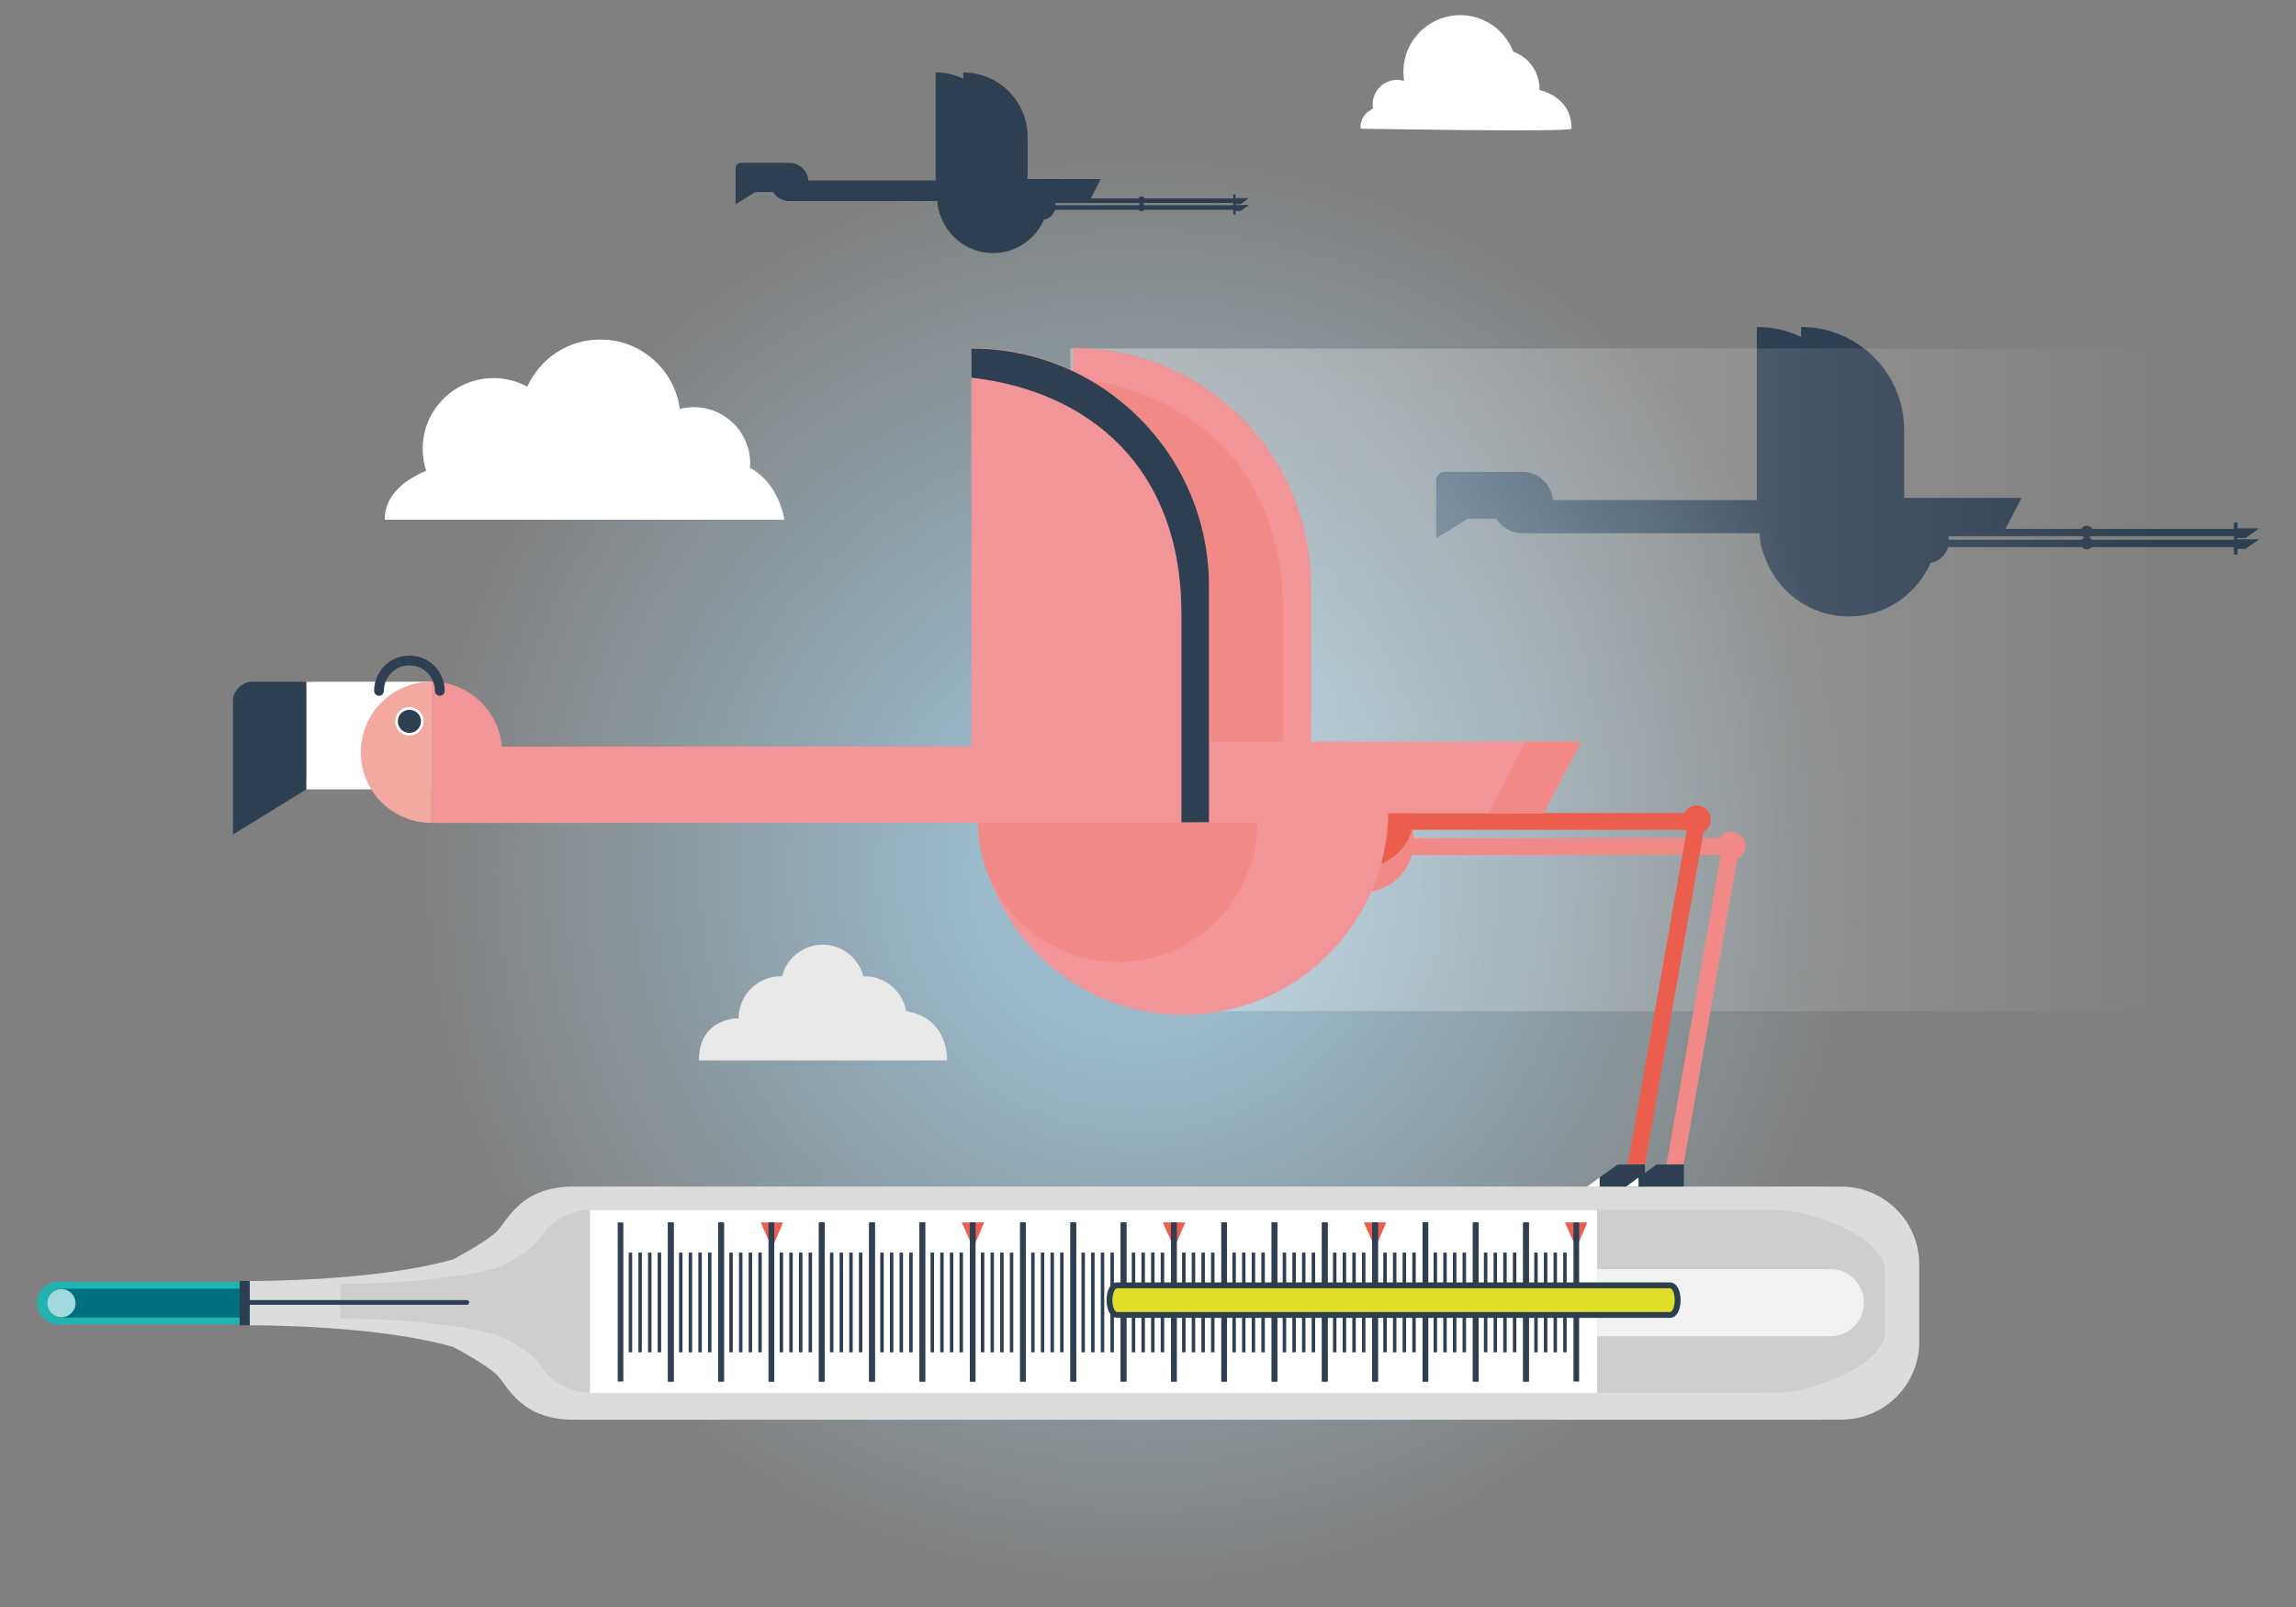 <?xml version="1.0" encoding="utf-8"?>
<!-- Generator: Adobe Illustrator 16.0.0, SVG Export Plug-In . SVG Version: 6.00 Build 0)  -->
<!DOCTYPE svg PUBLIC "-//W3C//DTD SVG 1.1//EN" "http://www.w3.org/Graphics/SVG/1.1/DTD/svg11.dtd">
<svg version="1.1" id="Capa_1" xmlns="http://www.w3.org/2000/svg" xmlns:xlink="http://www.w3.org/1999/xlink" x="0px" y="0px"
	 width="500px" height="350px" viewBox="0 75 500 350" enable-background="new 0 75 500 350" xml:space="preserve">
<rect x="0" y="75" width="500" height="350" fill="#808080" stroke="none"/>
<g>
	<path fill="#2E3F51" d="M490.762,192.46l-3.508-0.001v-0.291l1.799-0.003l1.709-1.232l1.156-0.851l-1.158,0.001l-3.506-0.002
		v-1.312h-0.787v1.417h-30.863c-0.229-0.415-0.664-0.701-1.172-0.702c-0.508,0.002-0.941,0.287-1.17,0.703h-16.535l3.504-6.75
		l-25.562-0.001v-14.715c0-0.012-0.002-0.025-0.002-0.036v-0.014c0.002-12.402-10.053-22.457-22.455-22.456v2.163
		c-2.918-1.386-6.18-2.164-9.625-2.164v0.049l0,0v2.757l0,0l0.002,34.884l-44.426,0.001c-0.273-3.429-3.143-6.128-6.645-6.128
		h-11.816l0,0l-5.088-0.001c-1.027,0.001-1.861,0.835-1.859,1.862l-0.002,3.228l0.002,2.133l-0.002,7.223l6.949-4.268l-0.002-1.094
		h0.002v1.094h6.143c1.174,1.897,3.264,3.167,5.656,3.172l0,0l0,0c0.006,0,0.014,0.001,0.02,0.001s0.012-0.001,0.018-0.001
		l51.666,0.002v-0.006h0.004c0.008,1.966,0.453,3.826,1.23,5.5c2.744,7.381,9.834,12.65,18.172,12.65
		c7.963,0,14.801-4.806,17.789-11.672c1.844-0.319,3.314-1.672,3.826-3.443l29.178-0.001c0.246,0.299,0.615,0.495,1.031,0.495
		c0.418,0,0.787-0.195,1.033-0.495h31.002l-0.002,0.39h0.002v1.251l0.785-0.002v-1.25l1.801-0.002l1.707-1.23l1.16-0.854
		L490.762,192.46z M453.93,192.069c-0.25,0.101-0.463,0.274-0.609,0.494l-28.912,0.001c-0.016-0.267-0.035-0.531-0.092-0.783
		l29.176-0.001C453.615,191.903,453.766,192.002,453.93,192.069z M486.467,194.134v-1.572l-30.918,0.001
		c-0.146-0.22-0.359-0.394-0.609-0.494c0.164-0.067,0.312-0.167,0.438-0.29h31.092v0.39l0,0v1.264L486.467,194.134z"/>
	
		<radialGradient id="SVGID_1_" cx="303.795" cy="90.401" r="157.105" gradientTransform="matrix(1 0 0 -1 -56 355)" gradientUnits="userSpaceOnUse">
		<stop  offset="0" style="stop-color:#AADCF6"/>
		<stop  offset="1" style="stop-color:#AADCF6;stop-opacity:0"/>
	</radialGradient>
	<path opacity="0.8" fill="url(#SVGID_1_)" enable-background="new    " d="M90.689,264.598
		c0,86.768,70.339,157.105,157.106,157.105c86.768,0,157.105-70.338,157.105-157.105c0-86.765-70.34-157.104-157.105-157.104
		C161.029,107.494,90.689,177.833,90.689,264.598z"/>
	<path fill="#20B4B0" d="M103.848,354.191c2.557,0,4.632,2.072,4.632,4.629l0,0c0,2.561-2.076,4.633-4.632,4.633H12.708
		c-2.557,0-4.631-2.072-4.631-4.633l0,0c0-2.557,2.074-4.629,4.631-4.629H103.848z"/>
	<path fill="#007080" d="M75.167,355.684c1.732,0,3.137,1.404,3.137,3.137l0,0c0,1.734-1.405,3.139-3.137,3.139h-61.74
		c-1.733,0-3.138-1.404-3.138-3.139l0,0c0-1.73,1.405-3.137,3.138-3.137H75.167z"/>
	<path fill="#DCDCDC" d="M124.97,333.428c-11.651,0-14.378,7.379-16.731,9.732c-2.331,2.33-9.445,6.059-9.575,6.127
		c-17.19,4.912-44.286,4.703-44.286,4.703v4.83v4.83c0,0,27.095-0.209,44.286,4.705c0.13,0.068,7.245,3.795,9.575,6.127
		c2.353,2.354,5.08,9.73,16.731,9.73c0.227,0,0.441-0.01,0.651-0.027c0.254,0.02,0.504,0.027,0.743,0.027h16.23h72.382h181.95
		v-0.023h4.084c9.355,0,16.939-7.584,16.939-16.938v-16.863c0-9.355-7.584-16.938-16.939-16.938h-4.084v-0.023h-181.95h-72.382
		h-16.23c-0.239,0-0.489,0.012-0.743,0.027C125.411,333.439,125.197,333.428,124.97,333.428z"/>
	<path fill="#CECECE" d="M129.469,338.504c-9.14,0-11.278,5.789-13.123,7.635c-1.83,1.828-7.409,4.752-7.511,4.805
		c-13.484,3.854-34.738,3.691-34.738,3.691v3.787v3.791c0,0,21.253-0.166,34.738,3.688c0.102,0.055,5.681,2.977,7.511,4.807
		c1.845,1.846,3.983,7.633,13.123,7.633c0.178,0,0.346-0.008,0.51-0.021c0.201,0.014,0.396,0.021,0.583,0.021h12.729h97.804h142.714
		v-0.02h3.205c7.338,0,23.502-5.947,23.502-13.287v-13.225c0-7.338-16.164-13.287-23.502-13.287h-3.205v-0.02H241.096h-97.804
		h-12.729c-0.188,0-0.382,0.012-0.583,0.023C129.815,338.514,129.647,338.504,129.469,338.504z"/>
	<rect x="128.48" y="338.555" fill="#FFFFFF" width="219.315" height="39.834"/>
	<path fill="#F1F1F1" d="M347.795,351.402h50.791c4.043,0,7.32,3.277,7.32,7.318l0,0c0,4.043-3.277,7.32-7.32,7.32h-50.791"/>
	<circle fill="#A4D8DF" cx="13.366" cy="358.82" r="3.076"/>
	<polygon fill="#EB5E4E" points="343.275,346.82 340.795,341.246 345.684,341.246 	"/>
	<polygon fill="#EB5E4E" points="299.492,346.82 297.01,341.246 301.898,341.246 	"/>
	<polygon fill="#EB5E4E" points="255.707,346.82 253.227,341.246 258.117,341.246 	"/>
	<polygon fill="#EB5E4E" points="211.925,346.82 209.444,341.246 214.332,341.246 	"/>
	<polygon fill="#EB5E4E" points="168.14,346.82 165.66,341.246 170.548,341.246 	"/>
	<g>
		<g>
			<g>
				<rect x="342.66" y="341.246" fill="#2E3F51" width="1.23" height="34.654"/>
				<rect x="331.705" y="341.246" fill="#2E3F51" width="1.23" height="34.654"/>
			</g>
			<rect x="340.416" y="347.816" fill="#2E3F51" width="0.756" height="21.709"/>
			<rect x="338.314" y="347.816" fill="#2E3F51" width="0.754" height="21.709"/>
			<rect x="336.211" y="347.816" fill="#2E3F51" width="0.756" height="21.709"/>
			<rect x="334.107" y="347.816" fill="#2E3F51" width="0.756" height="21.709"/>
		</g>
		<g>
			<g>
				<rect x="331.705" y="341.246" fill="#2E3F51" width="1.23" height="34.654"/>
				<rect x="320.75" y="341.246" fill="#2E3F51" width="1.23" height="34.654"/>
			</g>
			<rect x="329.463" y="347.816" fill="#2E3F51" width="0.754" height="21.709"/>
			<rect x="327.357" y="347.816" fill="#2E3F51" width="0.758" height="21.709"/>
			<rect x="325.256" y="347.816" fill="#2E3F51" width="0.756" height="21.709"/>
			<rect x="323.152" y="347.816" fill="#2E3F51" width="0.756" height="21.709"/>
		</g>
		<g>
			<g>
				<rect x="320.75" y="341.246" fill="#2E3F51" width="1.23" height="34.654"/>
				<rect x="309.795" y="341.246" fill="#2E3F51" width="1.23" height="34.654"/>
			</g>
			<rect x="318.506" y="347.816" fill="#2E3F51" width="0.754" height="21.709"/>
			<rect x="316.404" y="347.816" fill="#2E3F51" width="0.754" height="21.709"/>
			<rect x="314.301" y="347.816" fill="#2E3F51" width="0.754" height="21.709"/>
			<rect x="312.197" y="347.816" fill="#2E3F51" width="0.754" height="21.709"/>
		</g>
		<g>
			<g>
				<rect x="309.795" y="341.246" fill="#2E3F51" width="1.23" height="34.654"/>
				<rect x="298.84" y="341.246" fill="#2E3F51" width="1.23" height="34.654"/>
			</g>
			<rect x="307.551" y="347.816" fill="#2E3F51" width="0.758" height="21.709"/>
			<rect x="305.449" y="347.816" fill="#2E3F51" width="0.754" height="21.709"/>
			<rect x="303.344" y="347.816" fill="#2E3F51" width="0.756" height="21.709"/>
			<rect x="301.242" y="347.816" fill="#2E3F51" width="0.756" height="21.709"/>
		</g>
		<g>
			<g>
				<rect x="298.84" y="341.246" fill="#2E3F51" width="1.23" height="34.654"/>
				<rect x="287.885" y="341.246" fill="#2E3F51" width="1.23" height="34.654"/>
			</g>
			<rect x="296.596" y="347.816" fill="#2E3F51" width="0.754" height="21.709"/>
			<rect x="294.492" y="347.816" fill="#2E3F51" width="0.756" height="21.709"/>
			<rect x="292.389" y="347.816" fill="#2E3F51" width="0.756" height="21.709"/>
			<rect x="290.287" y="347.816" fill="#2E3F51" width="0.754" height="21.709"/>
		</g>
		<g>
			<g>
				<rect x="287.885" y="341.246" fill="#2E3F51" width="1.23" height="34.654"/>
				<rect x="276.93" y="341.246" fill="#2E3F51" width="1.229" height="34.654"/>
			</g>
			<rect x="285.641" y="347.816" fill="#2E3F51" width="0.756" height="21.709"/>
			<rect x="283.537" y="347.816" fill="#2E3F51" width="0.756" height="21.709"/>
			<rect x="281.434" y="347.816" fill="#2E3F51" width="0.756" height="21.709"/>
			<rect x="279.332" y="347.816" fill="#2E3F51" width="0.756" height="21.709"/>
		</g>
		<g>
			<g>
				<rect x="276.93" y="341.246" fill="#2E3F51" width="1.229" height="34.654"/>
				<rect x="265.975" y="341.246" fill="#2E3F51" width="1.229" height="34.654"/>
			</g>
			<rect x="274.686" y="347.816" fill="#2E3F51" width="0.756" height="21.709"/>
			<rect x="272.582" y="347.816" fill="#2E3F51" width="0.756" height="21.709"/>
			<rect x="270.48" y="347.816" fill="#2E3F51" width="0.754" height="21.709"/>
			<rect x="268.377" y="347.816" fill="#2E3F51" width="0.754" height="21.709"/>
		</g>
		<g>
			<g>
				<rect x="265.975" y="341.246" fill="#2E3F51" width="1.229" height="34.654"/>
				<rect x="255.02" y="341.246" fill="#2E3F51" width="1.23" height="34.654"/>
			</g>
			<rect x="263.73" y="347.816" fill="#2E3F51" width="0.756" height="21.709"/>
			<rect x="261.627" y="347.816" fill="#2E3F51" width="0.758" height="21.709"/>
			<rect x="259.525" y="347.816" fill="#2E3F51" width="0.754" height="21.709"/>
			<rect x="257.422" y="347.816" fill="#2E3F51" width="0.754" height="21.709"/>
		</g>
		<g>
			<g>
				<rect x="255.02" y="341.246" fill="#2E3F51" width="1.23" height="34.654"/>
				<rect x="244.064" y="341.246" fill="#2E3F51" width="1.23" height="34.654"/>
			</g>
			<rect x="252.775" y="347.816" fill="#2E3F51" width="0.756" height="21.709"/>
			<rect x="250.672" y="347.816" fill="#2E3F51" width="0.756" height="21.709"/>
			<rect x="248.57" y="347.816" fill="#2E3F51" width="0.755" height="21.709"/>
			<rect x="246.466" y="347.816" fill="#2E3F51" width="0.756" height="21.709"/>
		</g>
		<g>
			<g>
				<rect x="244.064" y="341.246" fill="#2E3F51" width="1.23" height="34.654"/>
				<rect x="233.111" y="341.246" fill="#2E3F51" width="1.23" height="34.654"/>
			</g>
			<rect x="241.821" y="347.816" fill="#2E3F51" width="0.755" height="21.709"/>
			<rect x="239.719" y="347.816" fill="#2E3F51" width="0.753" height="21.709"/>
			<rect x="237.615" y="347.816" fill="#2E3F51" width="0.755" height="21.709"/>
			<rect x="235.512" y="347.816" fill="#2E3F51" width="0.754" height="21.709"/>
		</g>
		<g>
			<g>
				<rect x="233.111" y="341.246" fill="#2E3F51" width="1.23" height="34.654"/>
				<rect x="222.155" y="341.246" fill="#2E3F51" width="1.229" height="34.654"/>
			</g>
			<rect x="230.866" y="347.816" fill="#2E3F51" width="0.755" height="21.709"/>
			<rect x="228.762" y="347.816" fill="#2E3F51" width="0.756" height="21.709"/>
			<rect x="226.659" y="347.816" fill="#2E3F51" width="0.756" height="21.709"/>
			<rect x="224.558" y="347.816" fill="#2E3F51" width="0.754" height="21.709"/>
		</g>
		<g>
			<g>
				<rect x="222.155" y="341.246" fill="#2E3F51" width="1.229" height="34.654"/>
				<rect x="211.199" y="341.246" fill="#2E3F51" width="1.23" height="34.654"/>
			</g>
			<rect x="219.91" y="347.816" fill="#2E3F51" width="0.755" height="21.709"/>
			<rect x="217.806" y="347.816" fill="#2E3F51" width="0.756" height="21.709"/>
			<rect x="215.705" y="347.816" fill="#2E3F51" width="0.754" height="21.709"/>
			<rect x="213.601" y="347.816" fill="#2E3F51" width="0.755" height="21.709"/>
		</g>
		<g>
			<g>
				<rect x="211.199" y="341.246" fill="#2E3F51" width="1.23" height="34.654"/>
				<rect x="200.245" y="341.246" fill="#2E3F51" width="1.229" height="34.654"/>
			</g>
			<rect x="208.955" y="347.816" fill="#2E3F51" width="0.756" height="21.709"/>
			<rect x="206.853" y="347.816" fill="#2E3F51" width="0.754" height="21.709"/>
			<rect x="204.749" y="347.816" fill="#2E3F51" width="0.755" height="21.709"/>
			<rect x="202.647" y="347.816" fill="#2E3F51" width="0.755" height="21.709"/>
		</g>
		<g>
			<g>
				<rect x="200.245" y="341.246" fill="#2E3F51" width="1.229" height="34.654"/>
				<rect x="189.29" y="341.246" fill="#2E3F51" width="1.229" height="34.654"/>
			</g>
			<rect x="198" y="347.816" fill="#2E3F51" width="0.755" height="21.709"/>
			<rect x="195.898" y="347.816" fill="#2E3F51" width="0.755" height="21.709"/>
			<rect x="193.794" y="347.816" fill="#2E3F51" width="0.755" height="21.709"/>
			<rect x="191.691" y="347.816" fill="#2E3F51" width="0.755" height="21.709"/>
		</g>
		<g>
			<g>
				<rect x="189.29" y="341.246" fill="#2E3F51" width="1.229" height="34.654"/>
				<rect x="178.335" y="341.246" fill="#2E3F51" width="1.229" height="34.654"/>
			</g>
			<rect x="187.046" y="347.816" fill="#2E3F51" width="0.755" height="21.709"/>
			<rect x="184.942" y="347.816" fill="#2E3F51" width="0.755" height="21.709"/>
			<rect x="182.839" y="347.816" fill="#2E3F51" width="0.755" height="21.709"/>
			<rect x="180.737" y="347.816" fill="#2E3F51" width="0.755" height="21.709"/>
		</g>
		<g>
			<g>
				<rect x="178.335" y="341.246" fill="#2E3F51" width="1.229" height="34.654"/>
				<rect x="167.378" y="341.246" fill="#2E3F51" width="1.229" height="34.654"/>
			</g>
			<rect x="176.089" y="347.816" fill="#2E3F51" width="0.756" height="21.709"/>
			<rect x="173.987" y="347.816" fill="#2E3F51" width="0.756" height="21.709"/>
			<rect x="171.884" y="347.816" fill="#2E3F51" width="0.755" height="21.709"/>
			<rect x="169.781" y="347.816" fill="#2E3F51" width="0.755" height="21.709"/>
		</g>
		<g>
			<g>
				<rect x="167.378" y="341.246" fill="#2E3F51" width="1.229" height="34.654"/>
				<rect x="156.425" y="341.246" fill="#2E3F51" width="1.229" height="34.654"/>
			</g>
			<rect x="165.135" y="347.816" fill="#2E3F51" width="0.756" height="21.709"/>
			<rect x="163.032" y="347.816" fill="#2E3F51" width="0.755" height="21.709"/>
			<rect x="160.929" y="347.816" fill="#2E3F51" width="0.754" height="21.709"/>
			<rect x="158.826" y="347.816" fill="#2E3F51" width="0.754" height="21.709"/>
		</g>
		<g>
			<g>
				<rect x="156.425" y="341.246" fill="#2E3F51" width="1.229" height="34.654"/>
				<rect x="145.469" y="341.246" fill="#2E3F51" width="1.229" height="34.654"/>
			</g>
			<rect x="154.179" y="347.816" fill="#2E3F51" width="0.756" height="21.709"/>
			<rect x="152.076" y="347.816" fill="#2E3F51" width="0.756" height="21.709"/>
			<rect x="149.974" y="347.816" fill="#2E3F51" width="0.754" height="21.709"/>
			<rect x="147.87" y="347.816" fill="#2E3F51" width="0.756" height="21.709"/>
		</g>
		<g>
			<g>
				<rect x="145.469" y="341.246" fill="#2E3F51" width="1.229" height="34.654"/>
				<rect x="134.514" y="341.246" fill="#2E3F51" width="1.229" height="34.654"/>
			</g>
			<rect x="143.224" y="347.816" fill="#2E3F51" width="0.756" height="21.709"/>
			<rect x="141.121" y="347.816" fill="#2E3F51" width="0.755" height="21.709"/>
			<rect x="139.018" y="347.816" fill="#2E3F51" width="0.755" height="21.709"/>
			<rect x="136.915" y="347.816" fill="#2E3F51" width="0.755" height="21.709"/>
		</g>
	</g>
	<path fill="#2E3F51" d="M101.685,358.166c0.278,0,0.504,0.227,0.504,0.506l0,0c0,0.277-0.226,0.504-0.504,0.504H52.7
		c-0.279,0-0.504-0.227-0.504-0.504l0,0c0-0.279,0.225-0.506,0.504-0.506H101.685z"/>
	<rect x="52.196" y="353.99" fill="#2E3F51" width="2.182" height="9.66"/>
	
		<linearGradient id="SVGID_2_" gradientUnits="userSpaceOnUse" x1="267.558" y1="131.99" x2="527.67" y2="131.99" gradientTransform="matrix(1 0 0 -1 -56 355)">
		<stop  offset="0" style="stop-color:#FFFFFF"/>
		<stop  offset="1" style="stop-color:#FFFFFF;stop-opacity:0"/>
	</linearGradient>
	<polygon opacity="0.4" fill="url(#SVGID_2_)" enable-background="new    " points="211.558,150.79 233.111,163.007 
		233.111,150.907 471.67,150.907 471.67,295.23 257.67,295.23 	"/>
	<g>
		<path fill="#F18A86" d="M233.725,150.794l0.004,103.43l51.715-0.262l-0.002-51.452
			C285.445,173.949,262.287,150.79,233.725,150.794z"/>
		<rect x="302.336" y="252.064" fill="#EB5E4E" width="67.139" height="3.664"/>
		<rect x="302.334" y="257.533" fill="#F18A86" width="75.035" height="3.666"/>
		<path fill="#F18A86" d="M296.727,269.324c6.191,0.004,11.211-5.018,11.207-11.209c0.004-6.186-5.014-11.203-11.199-11.198
			L296.727,269.324z"/>
		<path fill="#EB5E4E" d="M296.727,263.854c6.193,0.004,11.213-5.02,11.213-11.203c0-6.191-5.018-11.205-11.207-11.205
			L296.727,263.854z"/>
		<polygon fill="#F29598" points="93.904,254.221 212.978,254.225 212.979,237.591 93.895,237.596 		"/>
		<path fill="#F29598" d="M211.558,150.79l0.005,103.431l51.71-0.26v-51.454C263.273,173.949,240.12,150.794,211.558,150.79z"/>
		<path fill="#F29598" d="M212.983,251.33c-0.005,24.676,20.006,44.684,44.687,44.686c24.672-0.002,44.68-20.01,44.68-44.686"/>
		<polygon fill="#F29598" points="260.299,236.516 344.314,236.516 336.219,252.119 257.666,252.119 		"/>
		<path fill="#2E3F51" d="M67.359,223.483l-12.345-0.006c-2.365,0.004-4.286,1.925-4.285,4.29l-0.004,7.433l0.004,4.913
			l-0.001,16.635l16-9.83l-0.002-2.521l0.633-0.002c2.361,0,4.282-1.921,4.284-4.286l-0.002-12.34
			C71.646,225.403,69.722,223.486,67.359,223.483z"/>
		<rect x="66.727" y="223.481" fill="#FFFFFF" width="27.218" height="23.437"/>
		<path fill="#F3A8A0" d="M93.947,254.221c-8.492,0.008-15.378-6.88-15.374-15.371c0-8.481,6.88-15.37,15.371-15.368L93.947,254.221
			z"/>
		<path fill="#FFFFFF" d="M86.06,232.104c0,1.71,1.384,3.096,3.093,3.096c1.709,0.002,3.1-1.382,3.096-3.096
			c0.004-1.706-1.385-3.094-3.096-3.094C87.446,229.009,86.058,230.398,86.06,232.104z"/>
		<path fill="#F29598" d="M93.944,223.481c8.488,0,15.374,6.887,15.368,15.371c0.006,8.49-6.879,15.374-15.365,15.368
			L93.944,223.481z"/>
		<path fill="#2E3F51" d="M86.633,232.104c0.002,1.396,1.127,2.522,2.525,2.523c1.395-0.005,2.515-1.126,2.52-2.519
			c-0.002-1.399-1.128-2.526-2.525-2.522C87.763,229.587,86.639,230.711,86.633,232.104z"/>
		<path fill="#EB5E4E" d="M366.385,253.531c0.006,1.709,1.389,3.09,3.09,3.098c1.707-0.004,3.09-1.387,3.09-3.092
			c0-1.707-1.383-3.087-3.09-3.091C367.77,250.45,366.391,251.83,366.385,253.531z"/>
		<path fill="#F18A86" d="M373.941,259.256c-0.006,1.701,1.387,3.084,3.086,3.084c1.703,0.004,3.088-1.381,3.088-3.088
			c0.006-1.703-1.379-3.09-3.084-3.086C375.32,256.166,373.936,257.549,373.941,259.256z"/>
		<g>
			<path fill="#F29598" d="M285.443,202.626c0.002-28.565-23.15-51.725-51.718-51.719l0.003,6.34
				c25.729,2.977,45.719,19.646,45.717,51.37l0.002,28.105l5.996-0.033V202.626L285.443,202.626z"/>
		</g>
		<polygon fill="#F18A86" points="336.219,252.119 344.314,236.516 332.184,236.521 324.242,252.062 		"/>
		<path fill="#F18A86" d="M212.979,254.119c0.004,16.793,13.623,30.41,30.418,30.412c16.802-0.004,30.419-13.619,30.417-30.416
			L212.979,254.119z"/>
		<g>
			<path fill="#2E3F51" d="M263.275,202.623c0-28.561-23.156-51.716-51.718-51.719v6.348c25.74,2.97,45.72,19.643,45.722,51.367
				l0.002,45.487l5.992-0.029L263.275,202.623z"/>
		</g>
		<polygon fill="#EB5E4E" points="358.223,328.652 354.48,328.652 367.631,254.115 371.242,254.752 		"/>
		
			<rect x="368.792" y="258.015" transform="matrix(-0.985 -0.173 0.173 -0.985 684.527 650.735)" fill="#F18A86" width="3.669" height="75.035"/>
		<g>
			<polygon fill="#2E3F51" points="348.342,333.42 348.338,331.463 352.271,328.627 358.229,328.615 358.221,333.428 			"/>
			<polygon fill="#FFFFFF" points="348.338,331.463 348.342,333.42 345.672,333.422 			"/>
		</g>
		<g>
			<polygon fill="#2E3F51" points="356.82,333.42 356.816,331.463 360.75,328.627 366.707,328.615 366.699,333.428 			"/>
			<polygon fill="#FFFFFF" points="356.816,331.463 356.82,333.42 354.152,333.422 			"/>
		</g>
	</g>
	<path fill="#FFFFFF" d="M163.318,176.893c0.025-0.318,0.049-0.638,0.049-0.963c0-6.766-5.486-12.251-12.252-12.251
		c-1.062,0-2.086,0.149-3.068,0.404c-1.149-8.544-8.453-15.141-17.311-15.141c-7.081,0-13.165,4.217-15.913,10.27
		c-2.187-1.188-4.694-1.865-7.359-1.865c-8.514,0-15.418,6.9-15.418,15.418c0,1.665,0.271,3.264,0.76,4.765
		c-4.452,1.874-9.029,5.137-9.029,10.653h87.025C170.802,188.18,169.803,180.391,163.318,176.893z"/>
	<path fill="#2E3F51" d="M271.25,119.633h-2.189v-0.181l1.123-0.002l1.066-0.77l0.721-0.531h-0.723h-2.188v-0.819h-0.49v0.884
		h-19.255c-0.142-0.259-0.415-0.437-0.731-0.438c-0.316,0.001-0.587,0.179-0.729,0.439h-10.317l2.186-4.212l-15.948-0.001v-9.18
		c0-0.008,0-0.016,0-0.023v-0.009c0.001-7.737-6.272-14.009-14.009-14.009v1.351c-1.821-0.866-3.856-1.351-6.005-1.351v0.03l0,0
		v1.72l0,0l0.001,21.764l-27.716,0.001c-0.172-2.139-1.96-3.823-4.146-3.823h-7.373l0,0l-3.174-0.001
		c-0.64,0.001-1.16,0.521-1.16,1.161v2.015v1.33v4.506l4.334-2.663v-0.683l0,0v0.683h3.833c0.731,1.184,2.035,1.976,3.528,1.979l0,0
		l0,0c0.005,0,0.008,0,0.013,0c0.004,0,0.007,0,0.011,0h32.234v-0.003h0.002c0.005,1.227,0.283,2.388,0.768,3.432
		c1.713,4.604,6.135,7.893,11.338,7.893c4.968,0,9.234-2.999,11.098-7.283c1.15-0.198,2.069-1.042,2.386-2.147h18.205
		c0.153,0.187,0.384,0.308,0.643,0.308c0.262,0,0.491-0.121,0.645-0.308h19.34v0.243h0.002v0.779h0.49v-0.78l1.123-0.001
		l1.062-0.767l0.727-0.533L271.25,119.633z M248.271,119.388c-0.157,0.063-0.29,0.172-0.382,0.309h-18.037
		c-0.009-0.166-0.021-0.331-0.056-0.488l18.201-0.002C248.074,119.287,248.168,119.347,248.271,119.388z M268.568,120.677v-0.981
		l-19.289,0.001c-0.092-0.137-0.225-0.246-0.38-0.309c0.102-0.041,0.194-0.104,0.273-0.181h19.397l-0.002,0.244h0.002v0.789
		L268.568,120.677z"/>
	<g>
		<circle fill="#FFFFFF" cx="317.984" cy="90.661" r="12.365"/>
		<circle fill="#FFFFFF" cx="304.242" cy="97.713" r="5.313"/>
		<circle fill="#FFFFFF" cx="326.625" cy="94.386" r="8.64"/>
		<path fill="#FFFFFF" d="M342.238,103.024c0,0.828-45.932,0-45.932,0s-0.889-5.312,7.936-5.312s29.928-3.327,29.928-3.327
			S342.238,95.277,342.238,103.024z"/>
	</g>
	<path fill="#E9E9E9" d="M197.324,295.223c-0.744-4.307-4.491-7.586-9.012-7.586c-0.098,0-0.193,0.01-0.291,0.014
		c-1.007-3.963-4.588-6.898-8.864-6.898s-7.857,2.938-8.864,6.898c-0.098-0.004-0.192-0.014-0.291-0.014
		c-5.057,0-9.155,4.098-9.155,9.154c0,0-8.646-0.236-8.646,9.152h54.021C206.221,305.943,206.762,296.789,197.324,295.223z"/>
	<path fill="none" stroke="#2E3F51" stroke-width="2.131" stroke-linecap="round" stroke-miterlimit="10" d="M95.778,225.468
		c0-3.658-2.964-6.623-6.622-6.623s-6.622,2.964-6.622,6.623"/>
	<g>
		<path fill="#DFDE29" d="M243.317,361.393c-1.169,0-1.702-1.672-1.702-3.225c0-1.555,0.533-3.227,1.702-3.227h120.322
			c1.17,0,1.703,1.672,1.703,3.227c0,1.553-0.533,3.225-1.703,3.225H243.317z"/>
		<path fill="#2D3E50" d="M363.639,355.578c0.59,0,1.066,1.158,1.066,2.59c0,1.43-0.477,2.588-1.066,2.588H243.317
			c-0.59,0-1.066-1.158-1.066-2.588c0-1.432,0.476-2.59,1.066-2.59H363.639 M363.639,354.307H243.317
			c-1.398,0-2.338,1.551-2.338,3.861c0,2.309,0.94,3.859,2.338,3.859h120.322c1.398,0,2.34-1.551,2.34-3.859
			C365.979,355.857,365.037,354.307,363.639,354.307L363.639,354.307z"/>
	</g>
</g>
</svg>
